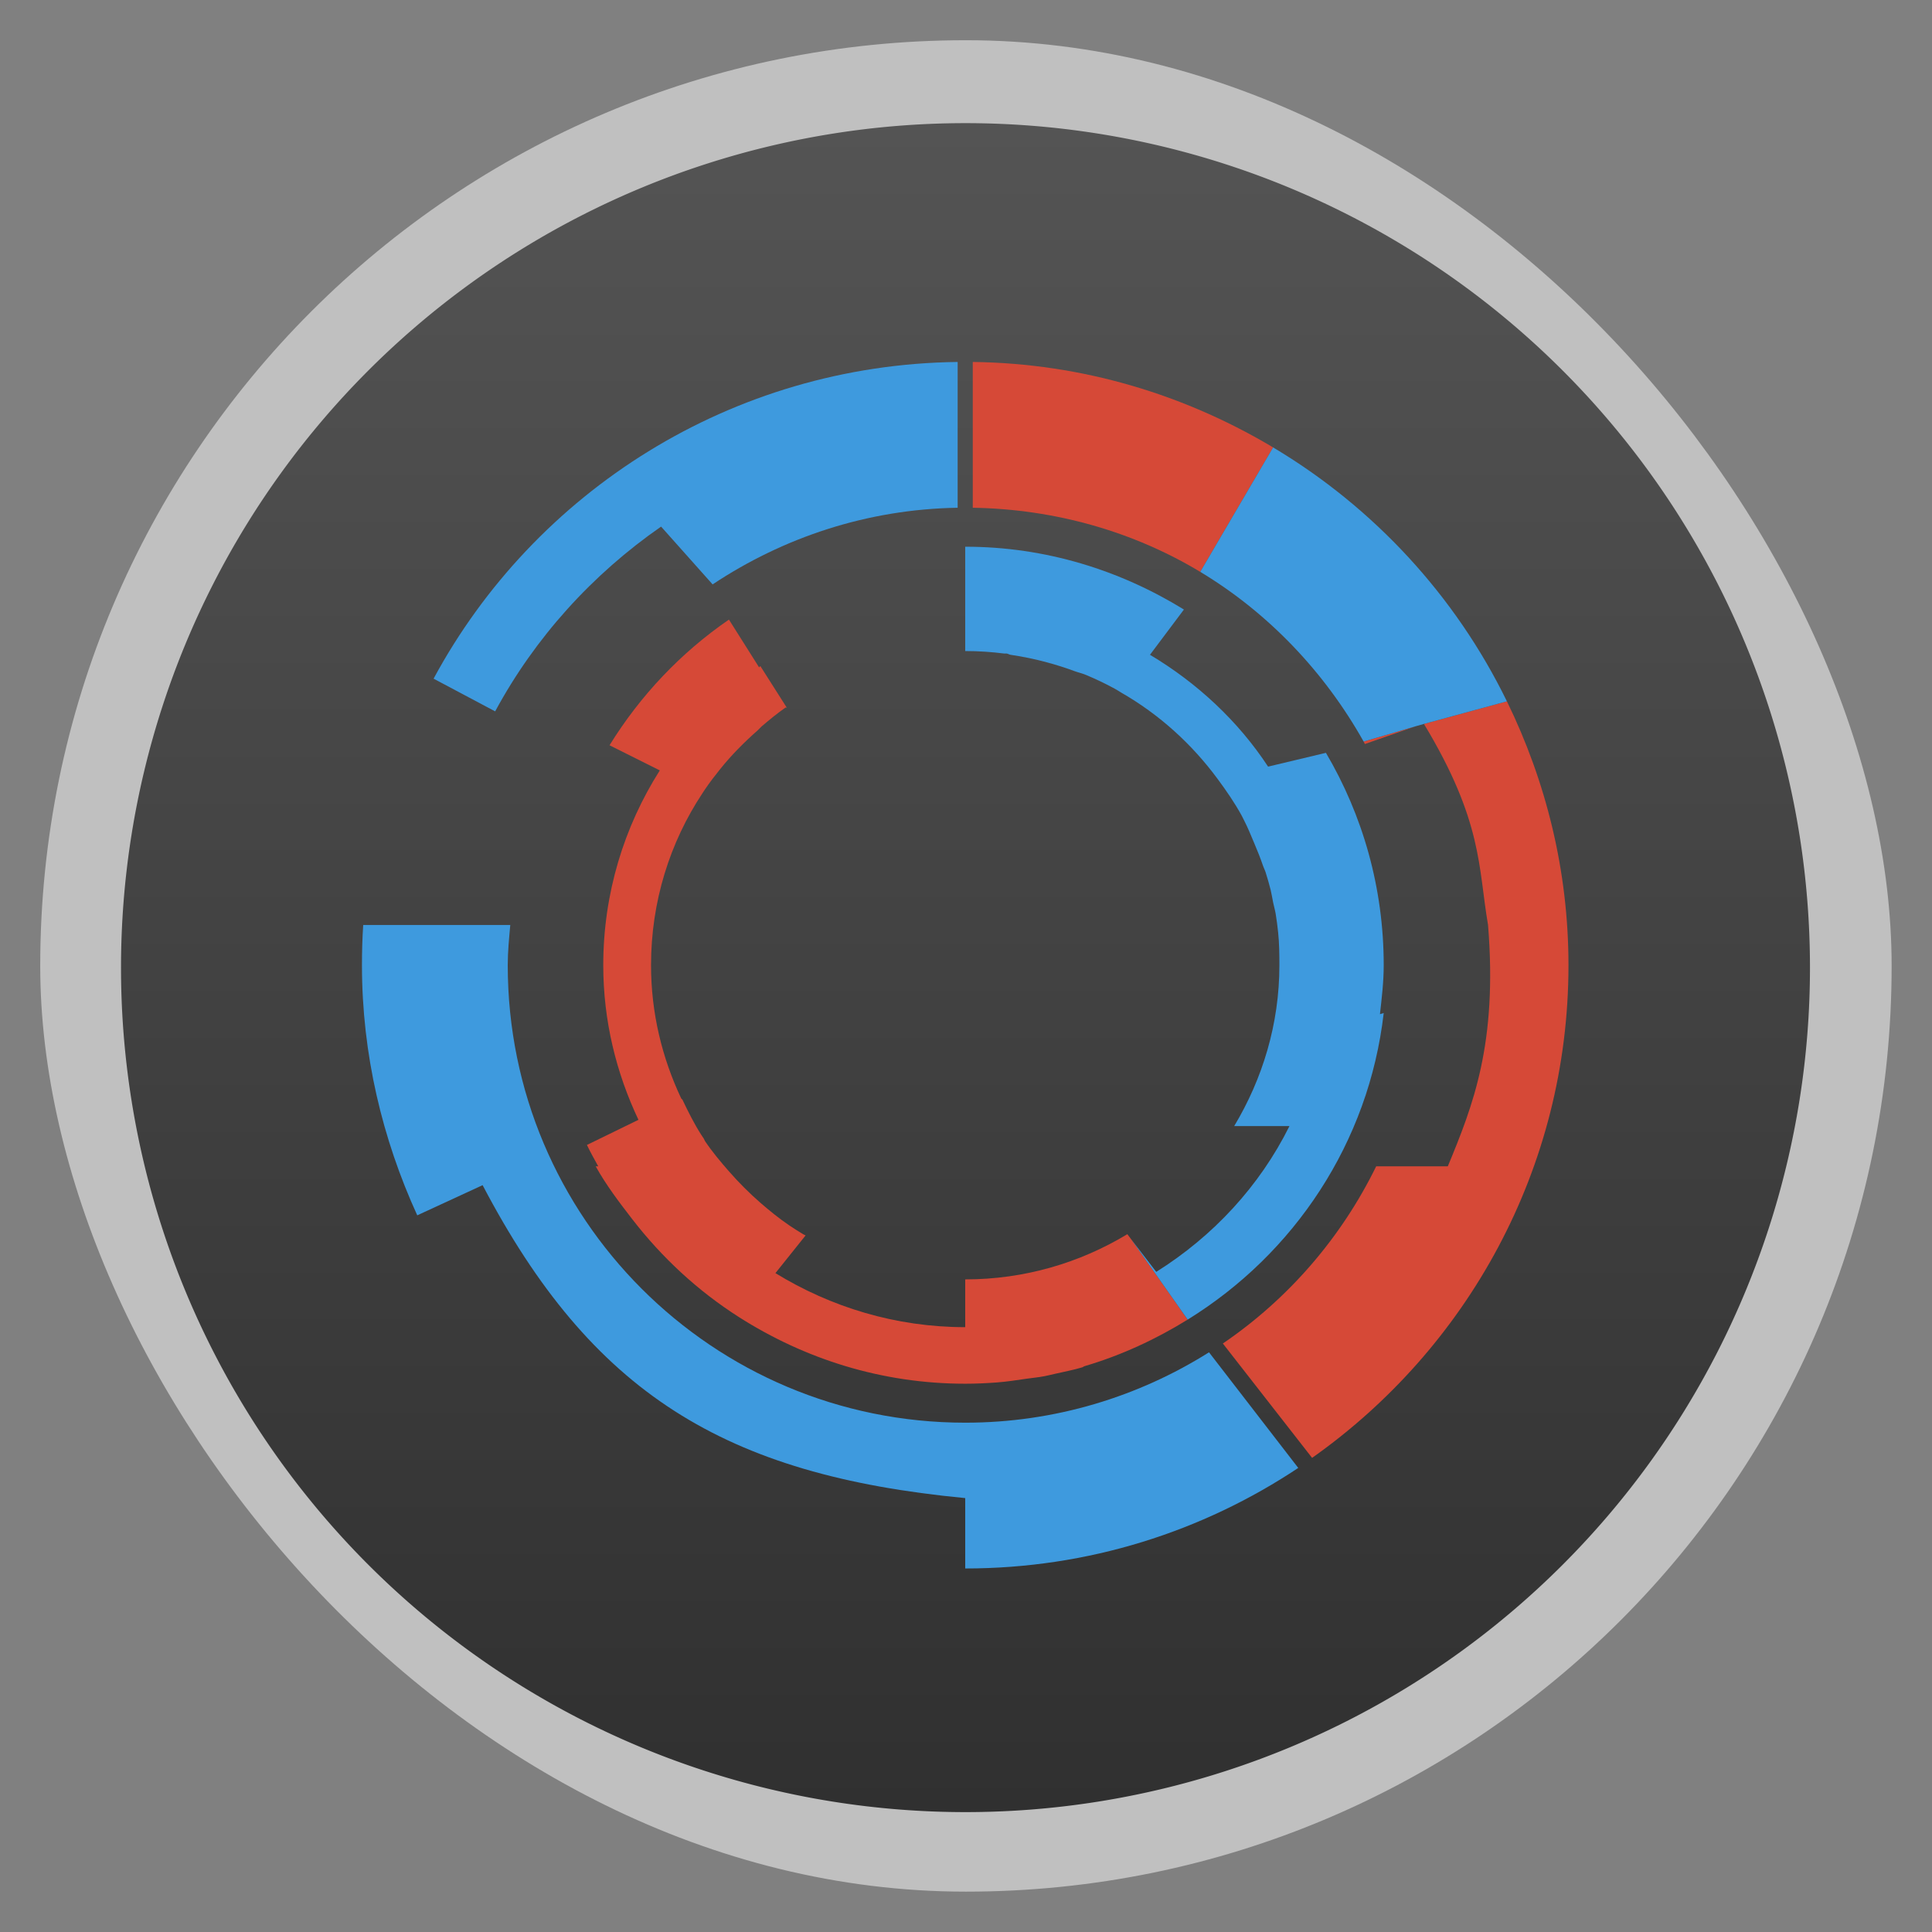 <?xml version="1.0" encoding="UTF-8" standalone="no"?>
<svg
   xmlns:dc="http://purl.org/dc/elements/1.1/"
   xmlns:cc="http://creativecommons.org/ns#"
   xmlns:rdf="http://www.w3.org/1999/02/22-rdf-syntax-ns#"
   xmlns:svg="http://www.w3.org/2000/svg"
   xmlns="http://www.w3.org/2000/svg"
   xmlns:xlink="http://www.w3.org/1999/xlink"
   xmlns:sodipodi="http://sodipodi.sourceforge.net/DTD/sodipodi-0.dtd"
   xmlns:inkscape="http://www.inkscape.org/namespaces/inkscape"
   width="48"
   viewBox="0 0 13.547 13.547"
   height="48"
   id="svg2"
   version="1.1"
   inkscape:version="0.48.4 r9939"
   sodipodi:docname="steam_icon_60.svg">
  <rect x="0" y="0" width="13.547" height="13.547" fill="#808080" stroke="none"/>
  <sodipodi:namedview
     pagecolor="#ffffff"
     bordercolor="#666666"
     borderopacity="1"
     objecttolerance="10"
     gridtolerance="10"
     guidetolerance="10"
     inkscape:pageopacity="0"
     inkscape:pageshadow="2"
     inkscape:window-width="1280"
     inkscape:window-height="998"
     id="namedview20"
     showgrid="false"
     inkscape:zoom="8"
     inkscape:cx="23.009055"
     inkscape:cy="40.456851"
     inkscape:window-x="0"
     inkscape:window-y="0"
     inkscape:window-maximized="1"
     inkscape:current-layer="svg2"
     showguides="true"
     inkscape:guide-bbox="true">
    <inkscape:grid
       type="xygrid"
       id="grid3803" />
  </sodipodi:namedview>
  <defs
     id="defs4">
    <linearGradient
       id="0">
      <stop
         stop-color="#2a3236"
         id="stop7"
         offset="0"
         style="stop-color:#303030;stop-opacity:1;" />
      <stop
         offset="1"
         stop-color="#4d575b"
         id="stop9"
         style="stop-color:#545454;stop-opacity:1;" />
    </linearGradient>
    <linearGradient
       xlink:href="#0"
       id="1"
       gradientUnits="userSpaceOnUse"
       gradientTransform="matrix(1.105,0,0,1.105,-134.283,-295.771)"
       y1="279.1"
       x2="0"
       y2="268.33" />
    <linearGradient
       inkscape:collect="always"
       xlink:href="#0"
       id="linearGradient3774"
       x1="35.379"
       y1="19.812"
       x2="95.495"
       y2="19.812"
       gradientUnits="userSpaceOnUse" />
  </defs>
  <rect
     height="12.982"
     rx="6.491"
     y="0.282"
     x="0.282"
     width="12.982"
     opacity="0.5"
     fill="#ffffff"
     fill-rule="evenodd"
     id="rect12" />
  <path
     sodipodi:type="arc"
     style="fill:url(#linearGradient3774);fill-opacity:1;stroke:none"
     id="path2998"
     sodipodi:cx="65.43734"
     sodipodi:cy="19.811607"
     sodipodi:rx="30.058031"
     sodipodi:ry="30.058031"
     d="m 95.495,19.812 a 30.058,30.058 0 1 1 -60.116,0 30.058,30.058 0 1 1 60.116,0 z"
     transform="matrix(0,-0.197,0.197,0,2.867,19.676)" />
  <path
     style="opacity:1;fill:#d64937;fill-opacity:1;stroke:none"
     d="M 24.188 9 L 24.188 12.625 C 26.251 12.659 28.192 13.225 29.844 14.219 L 31.656 11.125 C 29.462 9.816 26.92 9.034 24.188 9 z M 33.438 12.375 C 33.718 12.603 33.987 12.846 34.25 13.094 C 33.985 12.844 33.72 12.605 33.438 12.375 z M 35.312 14.188 C 35.453 14.349 35.585 14.52 35.719 14.688 C 35.584 14.519 35.454 14.35 35.312 14.188 z M 37.469 17.438 L 35.406 18 C 36.873 20.43 36.754 21.569 37 23 C 37.239 25.953 36.625 27.487 36 29 L 34.219 29 C 33.349 30.778 32.031 32.3 30.406 33.406 L 32.625 36.25 C 36.471 33.534 39 29.066 39 24 C 39 21.643 38.438 19.422 37.469 17.438 z M 35.188 18.062 L 33.906 18.438 C 33.918 18.458 33.926 18.48 33.938 18.5 L 35.188 18.062 z "
     transform="scale(0.282,0.282)"
     id="path3787" />
  <path
     style="opacity:1;fill:#d64937;fill-opacity:1;stroke:none"
     d="M 18.125 15.406 C 16.928 16.229 15.922 17.292 15.156 18.531 L 16.406 19.156 C 15.517 20.556 15 22.219 15 24 C 15 25.38 15.322 26.676 15.875 27.844 L 14.594 28.469 C 14.678 28.647 14.781 28.828 14.875 29 L 14.812 29 C 15.071 29.467 15.394 29.892 15.719 30.312 C 16.459 31.27 17.35 32.097 18.375 32.75 C 20.001 33.786 21.917 34.406 24 34.406 C 24.263 34.406 24.523 34.394 24.781 34.375 C 25.035 34.356 25.283 34.317 25.531 34.281 C 25.681 34.259 25.821 34.248 25.969 34.219 C 26.064 34.201 26.155 34.177 26.25 34.156 C 26.469 34.107 26.693 34.063 26.906 34 C 26.928 33.994 26.947 33.975 26.969 33.969 C 27.88 33.701 28.742 33.3 29.531 32.812 L 28.125 30.812 L 28.031 30.688 C 26.854 31.399 25.475 31.812 24 31.812 L 24 33 C 22.271 33 20.656 32.5 19.281 31.656 L 20.031 30.719 C 20.011 30.707 19.988 30.699 19.969 30.688 C 19.852 30.617 19.737 30.545 19.625 30.469 C 19.368 30.295 19.14 30.108 18.906 29.906 C 18.633 29.668 18.363 29.398 18.125 29.125 C 17.912 28.881 17.713 28.645 17.531 28.375 C 17.519 28.356 17.512 28.331 17.5 28.312 C 17.479 28.281 17.458 28.251 17.438 28.219 C 17.261 27.944 17.111 27.641 16.969 27.344 C 16.963 27.331 16.943 27.325 16.938 27.312 C 16.463 26.304 16.188 25.189 16.188 24 C 16.188 22.416 16.658 20.943 17.469 19.719 C 17.49 19.687 17.51 19.656 17.531 19.625 C 17.648 19.453 17.776 19.286 17.906 19.125 C 18.188 18.773 18.506 18.454 18.844 18.156 C 18.877 18.127 18.904 18.091 18.938 18.062 C 19.126 17.902 19.327 17.736 19.531 17.594 C 19.538 17.589 19.556 17.599 19.562 17.594 L 18.906 16.562 C 18.894 16.571 18.887 16.585 18.875 16.594 L 18.125 15.406 z M 34.406 25.188 C 34.36 25.591 34.279 25.987 34.188 26.375 C 34.279 25.986 34.36 25.592 34.406 25.188 z M 34.188 26.375 C 34.111 26.697 34.043 27.003 33.938 27.312 C 34.039 27.011 34.114 26.688 34.188 26.375 z M 32.812 29.594 C 32.602 29.918 32.37 30.233 32.125 30.531 C 32.371 30.23 32.601 29.922 32.812 29.594 z M 32.125 30.531 C 31.758 30.979 31.373 31.4 30.938 31.781 C 31.371 31.401 31.76 30.977 32.125 30.531 z "
     transform="scale(0.282,0.282)"
     id="use3797" />
  <path
     style="opacity:1;fill:#3e9ade;fill-opacity:1;stroke:none"
     d="M 31.656 11.125 L 29.844 14.219 C 31.539 15.239 32.934 16.708 33.906 18.438 L 35.188 18.062 L 35.406 18 L 37.469 17.438 C 36.185 14.808 34.157 12.617 31.656 11.125 z "
     id="use3890"
     transform="scale(0.282,0.282)" />
  <path
     style="opacity:1;fill:#3e9ade;fill-opacity:1;stroke:none"
     d="M 23.812 9 C 18.181 9.069 13.287 12.231 10.781 16.875 L 12.312 17.688 C 13.305 15.849 14.73 14.279 16.438 13.094 L 17.719 14.531 C 19.472 13.367 21.555 12.662 23.812 12.625 L 23.812 9 z "
     id="use3897"
     transform="scale(0.282,0.282)" />
  <path
     style="opacity:1;fill:#3e9ade;fill-opacity:1;stroke:none"
     d="M 9.031 23 C 9.009 23.332 9 23.662 9 24 C 9 26.22 9.509 28.323 10.375 30.219 L 12 29.469 C 14.707 34.629 18 36.677 24 37.25 L 24 39 C 27.066 39 29.906 38.079 32.281 36.5 L 30.062 33.625 C 28.309 34.729 26.226 35.375 24 35.375 C 17.714 35.375 12.625 30.286 12.625 24 C 12.625 23.66 12.658 23.332 12.688 23 L 9.031 23 z "
     id="use3904"
     transform="scale(0.282,0.282)" />
  <path
     style="opacity:1;fill:#3e9ade;fill-opacity:1;stroke:none"
     d="M 24 13.594 L 24 15 L 24 16 L 24 16.188 C 24.332 16.188 24.648 16.21 24.969 16.25 C 24.989 16.253 25.011 16.247 25.031 16.25 C 25.065 16.254 25.092 16.276 25.125 16.281 C 25.431 16.326 25.738 16.389 26.031 16.469 C 26.261 16.531 26.498 16.605 26.719 16.688 C 26.81 16.721 26.911 16.744 27 16.781 C 27.247 16.884 27.486 16.998 27.719 17.125 C 27.773 17.154 27.822 17.188 27.875 17.219 C 28.823 17.762 29.637 18.5 30.281 19.375 C 30.493 19.662 30.703 19.966 30.875 20.281 C 30.897 20.322 30.916 20.365 30.938 20.406 C 31.032 20.589 31.107 20.778 31.188 20.969 C 31.267 21.154 31.341 21.339 31.406 21.531 C 31.424 21.584 31.452 21.634 31.469 21.688 C 31.514 21.831 31.557 21.978 31.594 22.125 C 31.619 22.228 31.635 22.333 31.656 22.438 C 31.676 22.534 31.702 22.621 31.719 22.719 C 31.745 22.879 31.765 23.024 31.781 23.188 C 31.809 23.45 31.812 23.73 31.812 24 C 31.812 25.466 31.391 26.828 30.688 28 L 32.062 28 C 31.32 29.496 30.158 30.744 28.75 31.625 L 28.125 30.812 L 29.531 32.812 C 32.179 31.176 34.035 28.415 34.406 25.188 C 34.378 25.203 34.341 25.204 34.312 25.219 C 34.357 24.821 34.406 24.41 34.406 24 C 34.406 22.069 33.881 20.267 32.969 18.719 L 31.531 19.062 C 30.784 17.925 29.765 16.98 28.594 16.281 L 29.438 15.156 C 27.852 14.18 26.002 13.594 24 13.594 z "
     id="use3911"
     transform="scale(0.282,0.282)" />
</svg>
